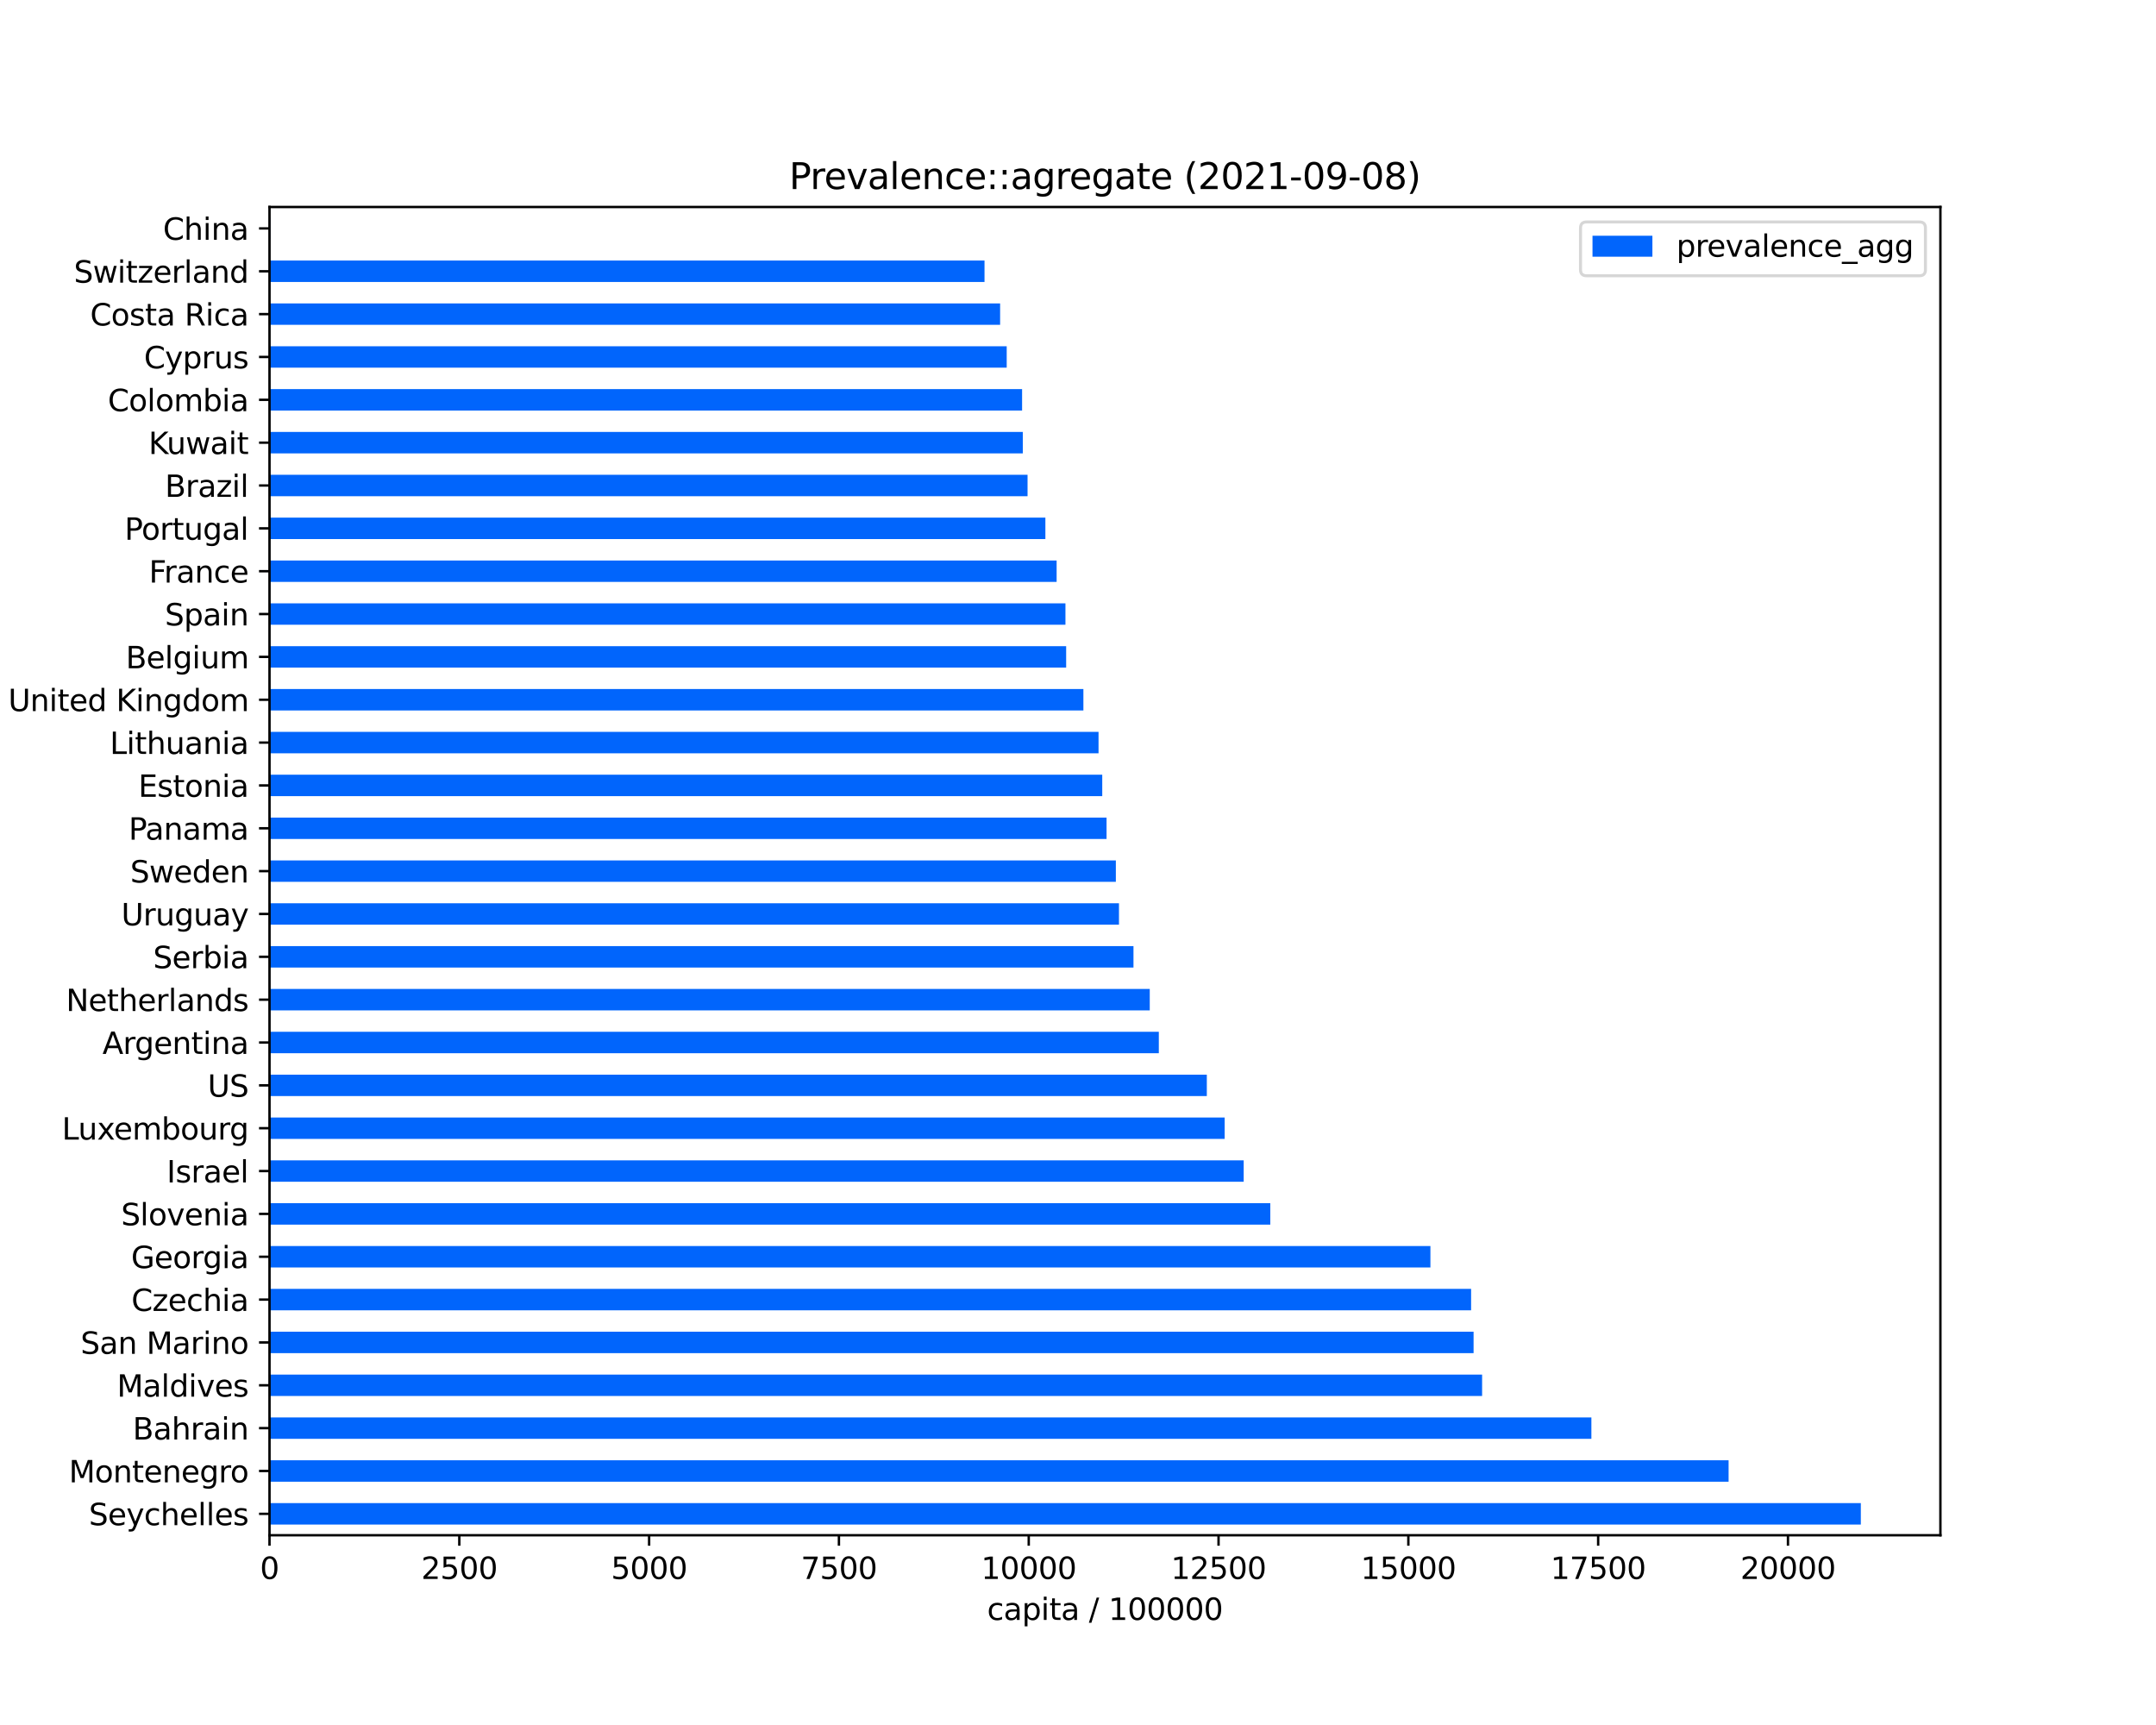 <?xml version="1.0" encoding="utf-8" standalone="no"?>
<!DOCTYPE svg PUBLIC "-//W3C//DTD SVG 1.1//EN"
  "http://www.w3.org/Graphics/SVG/1.1/DTD/svg11.dtd">
<svg height="576pt" version="1.1" viewBox="0 0 720 576" width="720pt" xmlns="http://www.w3.org/2000/svg" xmlns:xlink="http://www.w3.org/1999/xlink">
 <defs>
  <style type="text/css">*{stroke-linecap:butt;stroke-linejoin:round;}</style>
 </defs>
 <g id="figure_1">
  <g id="patch_1">
   <path d="M 0 576 
L 720 576 
L 720 0 
L 0 0 
z
" style="fill:#ffffff;"/>
  </g>
  <g id="axes_1">
   <g id="patch_2">
    <path d="M 90 512.64 
L 648 512.64 
L 648 69.12 
L 90 69.12 
z
" style="fill:#ffffff;"/>
   </g>
   <g id="patch_3">
    <path clip-path="url(#pe9ca4b3cd8)" d="M 90 509.063 
L 621.429 509.063 
L 621.429 501.91 
L 90 501.91 
z
" style="fill:#0165fc;"/>
   </g>
   <g id="patch_4">
    <path clip-path="url(#pe9ca4b3cd8)" d="M 90 494.756 
L 577.268 494.756 
L 577.268 487.603 
L 90 487.603 
z
" style="fill:#0165fc;"/>
   </g>
   <g id="patch_5">
    <path clip-path="url(#pe9ca4b3cd8)" d="M 90 480.449 
L 531.448 480.449 
L 531.448 473.295 
L 90 473.295 
z
" style="fill:#0165fc;"/>
   </g>
   <g id="patch_6">
    <path clip-path="url(#pe9ca4b3cd8)" d="M 90 466.142 
L 494.952 466.142 
L 494.952 458.988 
L 90 458.988 
z
" style="fill:#0165fc;"/>
   </g>
   <g id="patch_7">
    <path clip-path="url(#pe9ca4b3cd8)" d="M 90 451.835 
L 492.105 451.835 
L 492.105 444.681 
L 90 444.681 
z
" style="fill:#0165fc;"/>
   </g>
   <g id="patch_8">
    <path clip-path="url(#pe9ca4b3cd8)" d="M 90 437.528 
L 491.279 437.528 
L 491.279 430.374 
L 90 430.374 
z
" style="fill:#0165fc;"/>
   </g>
   <g id="patch_9">
    <path clip-path="url(#pe9ca4b3cd8)" d="M 90 423.221 
L 477.691 423.221 
L 477.691 416.067 
L 90 416.067 
z
" style="fill:#0165fc;"/>
   </g>
   <g id="patch_10">
    <path clip-path="url(#pe9ca4b3cd8)" d="M 90 408.914 
L 424.216 408.914 
L 424.216 401.76 
L 90 401.76 
z
" style="fill:#0165fc;"/>
   </g>
   <g id="patch_11">
    <path clip-path="url(#pe9ca4b3cd8)" d="M 90 394.606 
L 415.329 394.606 
L 415.329 387.453 
L 90 387.453 
z
" style="fill:#0165fc;"/>
   </g>
   <g id="patch_12">
    <path clip-path="url(#pe9ca4b3cd8)" d="M 90 380.299 
L 408.975 380.299 
L 408.975 373.146 
L 90 373.146 
z
" style="fill:#0165fc;"/>
   </g>
   <g id="patch_13">
    <path clip-path="url(#pe9ca4b3cd8)" d="M 90 365.992 
L 403.019 365.992 
L 403.019 358.839 
L 90 358.839 
z
" style="fill:#0165fc;"/>
   </g>
   <g id="patch_14">
    <path clip-path="url(#pe9ca4b3cd8)" d="M 90 351.685 
L 386.99 351.685 
L 386.99 344.532 
L 90 344.532 
z
" style="fill:#0165fc;"/>
   </g>
   <g id="patch_15">
    <path clip-path="url(#pe9ca4b3cd8)" d="M 90 337.378 
L 383.962 337.378 
L 383.962 330.225 
L 90 330.225 
z
" style="fill:#0165fc;"/>
   </g>
   <g id="patch_16">
    <path clip-path="url(#pe9ca4b3cd8)" d="M 90 323.071 
L 378.526 323.071 
L 378.526 315.917 
L 90 315.917 
z
" style="fill:#0165fc;"/>
   </g>
   <g id="patch_17">
    <path clip-path="url(#pe9ca4b3cd8)" d="M 90 308.764 
L 373.683 308.764 
L 373.683 301.61 
L 90 301.61 
z
" style="fill:#0165fc;"/>
   </g>
   <g id="patch_18">
    <path clip-path="url(#pe9ca4b3cd8)" d="M 90 294.457 
L 372.64 294.457 
L 372.64 287.303 
L 90 287.303 
z
" style="fill:#0165fc;"/>
   </g>
   <g id="patch_19">
    <path clip-path="url(#pe9ca4b3cd8)" d="M 90 280.15 
L 369.536 280.15 
L 369.536 272.996 
L 90 272.996 
z
" style="fill:#0165fc;"/>
   </g>
   <g id="patch_20">
    <path clip-path="url(#pe9ca4b3cd8)" d="M 90 265.843 
L 368.098 265.843 
L 368.098 258.689 
L 90 258.689 
z
" style="fill:#0165fc;"/>
   </g>
   <g id="patch_21">
    <path clip-path="url(#pe9ca4b3cd8)" d="M 90 251.535 
L 366.859 251.535 
L 366.859 244.382 
L 90 244.382 
z
" style="fill:#0165fc;"/>
   </g>
   <g id="patch_22">
    <path clip-path="url(#pe9ca4b3cd8)" d="M 90 237.228 
L 361.801 237.228 
L 361.801 230.075 
L 90 230.075 
z
" style="fill:#0165fc;"/>
   </g>
   <g id="patch_23">
    <path clip-path="url(#pe9ca4b3cd8)" d="M 90 222.921 
L 356.045 222.921 
L 356.045 215.768 
L 90 215.768 
z
" style="fill:#0165fc;"/>
   </g>
   <g id="patch_24">
    <path clip-path="url(#pe9ca4b3cd8)" d="M 90 208.614 
L 355.806 208.614 
L 355.806 201.461 
L 90 201.461 
z
" style="fill:#0165fc;"/>
   </g>
   <g id="patch_25">
    <path clip-path="url(#pe9ca4b3cd8)" d="M 90 194.307 
L 352.862 194.307 
L 352.862 187.154 
L 90 187.154 
z
" style="fill:#0165fc;"/>
   </g>
   <g id="patch_26">
    <path clip-path="url(#pe9ca4b3cd8)" d="M 90 180 
L 349.107 180 
L 349.107 172.846 
L 90 172.846 
z
" style="fill:#0165fc;"/>
   </g>
   <g id="patch_27">
    <path clip-path="url(#pe9ca4b3cd8)" d="M 90 165.693 
L 343.152 165.693 
L 343.152 158.539 
L 90 158.539 
z
" style="fill:#0165fc;"/>
   </g>
   <g id="patch_28">
    <path clip-path="url(#pe9ca4b3cd8)" d="M 90 151.386 
L 341.566 151.386 
L 341.566 144.232 
L 90 144.232 
z
" style="fill:#0165fc;"/>
   </g>
   <g id="patch_29">
    <path clip-path="url(#pe9ca4b3cd8)" d="M 90 137.079 
L 341.329 137.079 
L 341.329 129.925 
L 90 129.925 
z
" style="fill:#0165fc;"/>
   </g>
   <g id="patch_30">
    <path clip-path="url(#pe9ca4b3cd8)" d="M 90 122.772 
L 336.19 122.772 
L 336.19 115.618 
L 90 115.618 
z
" style="fill:#0165fc;"/>
   </g>
   <g id="patch_31">
    <path clip-path="url(#pe9ca4b3cd8)" d="M 90 108.465 
L 333.991 108.465 
L 333.991 101.311 
L 90 101.311 
z
" style="fill:#0165fc;"/>
   </g>
   <g id="patch_32">
    <path clip-path="url(#pe9ca4b3cd8)" d="M 90 94.157 
L 328.78 94.157 
L 328.78 87.004 
L 90 87.004 
z
" style="fill:#0165fc;"/>
   </g>
   <g id="patch_33">
    <path clip-path="url(#pe9ca4b3cd8)" d="M 90 79.85 
L 90.195 79.85 
L 90.195 72.697 
L 90 72.697 
z
" style="fill:#0165fc;"/>
   </g>
   <g id="matplotlib.axis_1">
    <g id="xtick_1">
     <g id="line2d_1">
      <defs>
       <path d="M 0 0 
L 0 3.5 
" id="m0685ab310f" style="stroke:#000000;stroke-width:0.8;"/>
      </defs>
      <g>
       <use style="stroke:#000000;stroke-width:0.8;" x="90" xlink:href="#m0685ab310f" y="512.64"/>
      </g>
     </g>
     <g id="text_1">
      <!-- 0 -->
      <g transform="translate(86.819 527.238)scale(0.1 -0.1)">
       <defs>
        <path d="M 2034 4250 
Q 1547 4250 1301 3770 
Q 1056 3291 1056 2328 
Q 1056 1369 1301 889 
Q 1547 409 2034 409 
Q 2525 409 2770 889 
Q 3016 1369 3016 2328 
Q 3016 3291 2770 3770 
Q 2525 4250 2034 4250 
z
M 2034 4750 
Q 2819 4750 3233 4129 
Q 3647 3509 3647 2328 
Q 3647 1150 3233 529 
Q 2819 -91 2034 -91 
Q 1250 -91 836 529 
Q 422 1150 422 2328 
Q 422 3509 836 4129 
Q 1250 4750 2034 4750 
z
" id="DejaVuSans-30" transform="scale(0.016)"/>
       </defs>
       <use xlink:href="#DejaVuSans-30"/>
      </g>
     </g>
    </g>
    <g id="xtick_2">
     <g id="line2d_2">
      <g>
       <use style="stroke:#000000;stroke-width:0.8;" x="153.387" xlink:href="#m0685ab310f" y="512.64"/>
      </g>
     </g>
     <g id="text_2">
      <!-- 2500 -->
      <g transform="translate(140.662 527.238)scale(0.1 -0.1)">
       <defs>
        <path d="M 1228 531 
L 3431 531 
L 3431 0 
L 469 0 
L 469 531 
Q 828 903 1448 1529 
Q 2069 2156 2228 2338 
Q 2531 2678 2651 2914 
Q 2772 3150 2772 3378 
Q 2772 3750 2511 3984 
Q 2250 4219 1831 4219 
Q 1534 4219 1204 4116 
Q 875 4013 500 3803 
L 500 4441 
Q 881 4594 1212 4672 
Q 1544 4750 1819 4750 
Q 2544 4750 2975 4387 
Q 3406 4025 3406 3419 
Q 3406 3131 3298 2873 
Q 3191 2616 2906 2266 
Q 2828 2175 2409 1742 
Q 1991 1309 1228 531 
z
" id="DejaVuSans-32" transform="scale(0.016)"/>
        <path d="M 691 4666 
L 3169 4666 
L 3169 4134 
L 1269 4134 
L 1269 2991 
Q 1406 3038 1543 3061 
Q 1681 3084 1819 3084 
Q 2600 3084 3056 2656 
Q 3513 2228 3513 1497 
Q 3513 744 3044 326 
Q 2575 -91 1722 -91 
Q 1428 -91 1123 -41 
Q 819 9 494 109 
L 494 744 
Q 775 591 1075 516 
Q 1375 441 1709 441 
Q 2250 441 2565 725 
Q 2881 1009 2881 1497 
Q 2881 1984 2565 2268 
Q 2250 2553 1709 2553 
Q 1456 2553 1204 2497 
Q 953 2441 691 2322 
L 691 4666 
z
" id="DejaVuSans-35" transform="scale(0.016)"/>
       </defs>
       <use xlink:href="#DejaVuSans-32"/>
       <use x="63.623" xlink:href="#DejaVuSans-35"/>
       <use x="127.246" xlink:href="#DejaVuSans-30"/>
       <use x="190.869" xlink:href="#DejaVuSans-30"/>
      </g>
     </g>
    </g>
    <g id="xtick_3">
     <g id="line2d_3">
      <g>
       <use style="stroke:#000000;stroke-width:0.8;" x="216.774" xlink:href="#m0685ab310f" y="512.64"/>
      </g>
     </g>
     <g id="text_3">
      <!-- 5000 -->
      <g transform="translate(204.049 527.238)scale(0.1 -0.1)">
       <use xlink:href="#DejaVuSans-35"/>
       <use x="63.623" xlink:href="#DejaVuSans-30"/>
       <use x="127.246" xlink:href="#DejaVuSans-30"/>
       <use x="190.869" xlink:href="#DejaVuSans-30"/>
      </g>
     </g>
    </g>
    <g id="xtick_4">
     <g id="line2d_4">
      <g>
       <use style="stroke:#000000;stroke-width:0.8;" x="280.161" xlink:href="#m0685ab310f" y="512.64"/>
      </g>
     </g>
     <g id="text_4">
      <!-- 7500 -->
      <g transform="translate(267.436 527.238)scale(0.1 -0.1)">
       <defs>
        <path d="M 525 4666 
L 3525 4666 
L 3525 4397 
L 1831 0 
L 1172 0 
L 2766 4134 
L 525 4134 
L 525 4666 
z
" id="DejaVuSans-37" transform="scale(0.016)"/>
       </defs>
       <use xlink:href="#DejaVuSans-37"/>
       <use x="63.623" xlink:href="#DejaVuSans-35"/>
       <use x="127.246" xlink:href="#DejaVuSans-30"/>
       <use x="190.869" xlink:href="#DejaVuSans-30"/>
      </g>
     </g>
    </g>
    <g id="xtick_5">
     <g id="line2d_5">
      <g>
       <use style="stroke:#000000;stroke-width:0.8;" x="343.548" xlink:href="#m0685ab310f" y="512.64"/>
      </g>
     </g>
     <g id="text_5">
      <!-- 10000 -->
      <g transform="translate(327.642 527.238)scale(0.1 -0.1)">
       <defs>
        <path d="M 794 531 
L 1825 531 
L 1825 4091 
L 703 3866 
L 703 4441 
L 1819 4666 
L 2450 4666 
L 2450 531 
L 3481 531 
L 3481 0 
L 794 0 
L 794 531 
z
" id="DejaVuSans-31" transform="scale(0.016)"/>
       </defs>
       <use xlink:href="#DejaVuSans-31"/>
       <use x="63.623" xlink:href="#DejaVuSans-30"/>
       <use x="127.246" xlink:href="#DejaVuSans-30"/>
       <use x="190.869" xlink:href="#DejaVuSans-30"/>
       <use x="254.492" xlink:href="#DejaVuSans-30"/>
      </g>
     </g>
    </g>
    <g id="xtick_6">
     <g id="line2d_6">
      <g>
       <use style="stroke:#000000;stroke-width:0.8;" x="406.935" xlink:href="#m0685ab310f" y="512.64"/>
      </g>
     </g>
     <g id="text_6">
      <!-- 12500 -->
      <g transform="translate(391.029 527.238)scale(0.1 -0.1)">
       <use xlink:href="#DejaVuSans-31"/>
       <use x="63.623" xlink:href="#DejaVuSans-32"/>
       <use x="127.246" xlink:href="#DejaVuSans-35"/>
       <use x="190.869" xlink:href="#DejaVuSans-30"/>
       <use x="254.492" xlink:href="#DejaVuSans-30"/>
      </g>
     </g>
    </g>
    <g id="xtick_7">
     <g id="line2d_7">
      <g>
       <use style="stroke:#000000;stroke-width:0.8;" x="470.322" xlink:href="#m0685ab310f" y="512.64"/>
      </g>
     </g>
     <g id="text_7">
      <!-- 15000 -->
      <g transform="translate(454.416 527.238)scale(0.1 -0.1)">
       <use xlink:href="#DejaVuSans-31"/>
       <use x="63.623" xlink:href="#DejaVuSans-35"/>
       <use x="127.246" xlink:href="#DejaVuSans-30"/>
       <use x="190.869" xlink:href="#DejaVuSans-30"/>
       <use x="254.492" xlink:href="#DejaVuSans-30"/>
      </g>
     </g>
    </g>
    <g id="xtick_8">
     <g id="line2d_8">
      <g>
       <use style="stroke:#000000;stroke-width:0.8;" x="533.709" xlink:href="#m0685ab310f" y="512.64"/>
      </g>
     </g>
     <g id="text_8">
      <!-- 17500 -->
      <g transform="translate(517.803 527.238)scale(0.1 -0.1)">
       <use xlink:href="#DejaVuSans-31"/>
       <use x="63.623" xlink:href="#DejaVuSans-37"/>
       <use x="127.246" xlink:href="#DejaVuSans-35"/>
       <use x="190.869" xlink:href="#DejaVuSans-30"/>
       <use x="254.492" xlink:href="#DejaVuSans-30"/>
      </g>
     </g>
    </g>
    <g id="xtick_9">
     <g id="line2d_9">
      <g>
       <use style="stroke:#000000;stroke-width:0.8;" x="597.096" xlink:href="#m0685ab310f" y="512.64"/>
      </g>
     </g>
     <g id="text_9">
      <!-- 20000 -->
      <g transform="translate(581.19 527.238)scale(0.1 -0.1)">
       <use xlink:href="#DejaVuSans-32"/>
       <use x="63.623" xlink:href="#DejaVuSans-30"/>
       <use x="127.246" xlink:href="#DejaVuSans-30"/>
       <use x="190.869" xlink:href="#DejaVuSans-30"/>
       <use x="254.492" xlink:href="#DejaVuSans-30"/>
      </g>
     </g>
    </g>
    <g id="text_10">
     <!-- capita / 100000 -->
     <g transform="translate(329.649 540.917)scale(0.1 -0.1)">
      <defs>
       <path d="M 3122 3366 
L 3122 2828 
Q 2878 2963 2633 3030 
Q 2388 3097 2138 3097 
Q 1578 3097 1268 2742 
Q 959 2388 959 1747 
Q 959 1106 1268 751 
Q 1578 397 2138 397 
Q 2388 397 2633 464 
Q 2878 531 3122 666 
L 3122 134 
Q 2881 22 2623 -34 
Q 2366 -91 2075 -91 
Q 1284 -91 818 406 
Q 353 903 353 1747 
Q 353 2603 823 3093 
Q 1294 3584 2113 3584 
Q 2378 3584 2631 3529 
Q 2884 3475 3122 3366 
z
" id="DejaVuSans-63" transform="scale(0.016)"/>
       <path d="M 2194 1759 
Q 1497 1759 1228 1600 
Q 959 1441 959 1056 
Q 959 750 1161 570 
Q 1363 391 1709 391 
Q 2188 391 2477 730 
Q 2766 1069 2766 1631 
L 2766 1759 
L 2194 1759 
z
M 3341 1997 
L 3341 0 
L 2766 0 
L 2766 531 
Q 2569 213 2275 61 
Q 1981 -91 1556 -91 
Q 1019 -91 701 211 
Q 384 513 384 1019 
Q 384 1609 779 1909 
Q 1175 2209 1959 2209 
L 2766 2209 
L 2766 2266 
Q 2766 2663 2505 2880 
Q 2244 3097 1772 3097 
Q 1472 3097 1187 3025 
Q 903 2953 641 2809 
L 641 3341 
Q 956 3463 1253 3523 
Q 1550 3584 1831 3584 
Q 2591 3584 2966 3190 
Q 3341 2797 3341 1997 
z
" id="DejaVuSans-61" transform="scale(0.016)"/>
       <path d="M 1159 525 
L 1159 -1331 
L 581 -1331 
L 581 3500 
L 1159 3500 
L 1159 2969 
Q 1341 3281 1617 3432 
Q 1894 3584 2278 3584 
Q 2916 3584 3314 3078 
Q 3713 2572 3713 1747 
Q 3713 922 3314 415 
Q 2916 -91 2278 -91 
Q 1894 -91 1617 61 
Q 1341 213 1159 525 
z
M 3116 1747 
Q 3116 2381 2855 2742 
Q 2594 3103 2138 3103 
Q 1681 3103 1420 2742 
Q 1159 2381 1159 1747 
Q 1159 1113 1420 752 
Q 1681 391 2138 391 
Q 2594 391 2855 752 
Q 3116 1113 3116 1747 
z
" id="DejaVuSans-70" transform="scale(0.016)"/>
       <path d="M 603 3500 
L 1178 3500 
L 1178 0 
L 603 0 
L 603 3500 
z
M 603 4863 
L 1178 4863 
L 1178 4134 
L 603 4134 
L 603 4863 
z
" id="DejaVuSans-69" transform="scale(0.016)"/>
       <path d="M 1172 4494 
L 1172 3500 
L 2356 3500 
L 2356 3053 
L 1172 3053 
L 1172 1153 
Q 1172 725 1289 603 
Q 1406 481 1766 481 
L 2356 481 
L 2356 0 
L 1766 0 
Q 1100 0 847 248 
Q 594 497 594 1153 
L 594 3053 
L 172 3053 
L 172 3500 
L 594 3500 
L 594 4494 
L 1172 4494 
z
" id="DejaVuSans-74" transform="scale(0.016)"/>
       <path id="DejaVuSans-20" transform="scale(0.016)"/>
       <path d="M 1625 4666 
L 2156 4666 
L 531 -594 
L 0 -594 
L 1625 4666 
z
" id="DejaVuSans-2f" transform="scale(0.016)"/>
      </defs>
      <use xlink:href="#DejaVuSans-63"/>
      <use x="54.98" xlink:href="#DejaVuSans-61"/>
      <use x="116.26" xlink:href="#DejaVuSans-70"/>
      <use x="179.736" xlink:href="#DejaVuSans-69"/>
      <use x="207.52" xlink:href="#DejaVuSans-74"/>
      <use x="246.729" xlink:href="#DejaVuSans-61"/>
      <use x="308.008" xlink:href="#DejaVuSans-20"/>
      <use x="339.795" xlink:href="#DejaVuSans-2f"/>
      <use x="373.486" xlink:href="#DejaVuSans-20"/>
      <use x="405.273" xlink:href="#DejaVuSans-31"/>
      <use x="468.896" xlink:href="#DejaVuSans-30"/>
      <use x="532.52" xlink:href="#DejaVuSans-30"/>
      <use x="596.143" xlink:href="#DejaVuSans-30"/>
      <use x="659.766" xlink:href="#DejaVuSans-30"/>
      <use x="723.389" xlink:href="#DejaVuSans-30"/>
     </g>
    </g>
   </g>
   <g id="matplotlib.axis_2">
    <g id="ytick_1">
     <g id="line2d_10">
      <defs>
       <path d="M 0 0 
L -3.5 0 
" id="m5ca54f2cc6" style="stroke:#000000;stroke-width:0.8;"/>
      </defs>
      <g>
       <use style="stroke:#000000;stroke-width:0.8;" x="90" xlink:href="#m5ca54f2cc6" y="505.486"/>
      </g>
     </g>
     <g id="text_11">
      <!-- Seychelles -->
      <g transform="translate(29.672 509.286)scale(0.1 -0.1)">
       <defs>
        <path d="M 3425 4513 
L 3425 3897 
Q 3066 4069 2747 4153 
Q 2428 4238 2131 4238 
Q 1616 4238 1336 4038 
Q 1056 3838 1056 3469 
Q 1056 3159 1242 3001 
Q 1428 2844 1947 2747 
L 2328 2669 
Q 3034 2534 3370 2195 
Q 3706 1856 3706 1288 
Q 3706 609 3251 259 
Q 2797 -91 1919 -91 
Q 1588 -91 1214 -16 
Q 841 59 441 206 
L 441 856 
Q 825 641 1194 531 
Q 1563 422 1919 422 
Q 2459 422 2753 634 
Q 3047 847 3047 1241 
Q 3047 1584 2836 1778 
Q 2625 1972 2144 2069 
L 1759 2144 
Q 1053 2284 737 2584 
Q 422 2884 422 3419 
Q 422 4038 858 4394 
Q 1294 4750 2059 4750 
Q 2388 4750 2728 4690 
Q 3069 4631 3425 4513 
z
" id="DejaVuSans-53" transform="scale(0.016)"/>
        <path d="M 3597 1894 
L 3597 1613 
L 953 1613 
Q 991 1019 1311 708 
Q 1631 397 2203 397 
Q 2534 397 2845 478 
Q 3156 559 3463 722 
L 3463 178 
Q 3153 47 2828 -22 
Q 2503 -91 2169 -91 
Q 1331 -91 842 396 
Q 353 884 353 1716 
Q 353 2575 817 3079 
Q 1281 3584 2069 3584 
Q 2775 3584 3186 3129 
Q 3597 2675 3597 1894 
z
M 3022 2063 
Q 3016 2534 2758 2815 
Q 2500 3097 2075 3097 
Q 1594 3097 1305 2825 
Q 1016 2553 972 2059 
L 3022 2063 
z
" id="DejaVuSans-65" transform="scale(0.016)"/>
        <path d="M 2059 -325 
Q 1816 -950 1584 -1140 
Q 1353 -1331 966 -1331 
L 506 -1331 
L 506 -850 
L 844 -850 
Q 1081 -850 1212 -737 
Q 1344 -625 1503 -206 
L 1606 56 
L 191 3500 
L 800 3500 
L 1894 763 
L 2988 3500 
L 3597 3500 
L 2059 -325 
z
" id="DejaVuSans-79" transform="scale(0.016)"/>
        <path d="M 3513 2113 
L 3513 0 
L 2938 0 
L 2938 2094 
Q 2938 2591 2744 2837 
Q 2550 3084 2163 3084 
Q 1697 3084 1428 2787 
Q 1159 2491 1159 1978 
L 1159 0 
L 581 0 
L 581 4863 
L 1159 4863 
L 1159 2956 
Q 1366 3272 1645 3428 
Q 1925 3584 2291 3584 
Q 2894 3584 3203 3211 
Q 3513 2838 3513 2113 
z
" id="DejaVuSans-68" transform="scale(0.016)"/>
        <path d="M 603 4863 
L 1178 4863 
L 1178 0 
L 603 0 
L 603 4863 
z
" id="DejaVuSans-6c" transform="scale(0.016)"/>
        <path d="M 2834 3397 
L 2834 2853 
Q 2591 2978 2328 3040 
Q 2066 3103 1784 3103 
Q 1356 3103 1142 2972 
Q 928 2841 928 2578 
Q 928 2378 1081 2264 
Q 1234 2150 1697 2047 
L 1894 2003 
Q 2506 1872 2764 1633 
Q 3022 1394 3022 966 
Q 3022 478 2636 193 
Q 2250 -91 1575 -91 
Q 1294 -91 989 -36 
Q 684 19 347 128 
L 347 722 
Q 666 556 975 473 
Q 1284 391 1588 391 
Q 1994 391 2212 530 
Q 2431 669 2431 922 
Q 2431 1156 2273 1281 
Q 2116 1406 1581 1522 
L 1381 1569 
Q 847 1681 609 1914 
Q 372 2147 372 2553 
Q 372 3047 722 3315 
Q 1072 3584 1716 3584 
Q 2034 3584 2315 3537 
Q 2597 3491 2834 3397 
z
" id="DejaVuSans-73" transform="scale(0.016)"/>
       </defs>
       <use xlink:href="#DejaVuSans-53"/>
       <use x="63.477" xlink:href="#DejaVuSans-65"/>
       <use x="125" xlink:href="#DejaVuSans-79"/>
       <use x="184.18" xlink:href="#DejaVuSans-63"/>
       <use x="239.16" xlink:href="#DejaVuSans-68"/>
       <use x="302.539" xlink:href="#DejaVuSans-65"/>
       <use x="364.062" xlink:href="#DejaVuSans-6c"/>
       <use x="391.846" xlink:href="#DejaVuSans-6c"/>
       <use x="419.629" xlink:href="#DejaVuSans-65"/>
       <use x="481.152" xlink:href="#DejaVuSans-73"/>
      </g>
     </g>
    </g>
    <g id="ytick_2">
     <g id="line2d_11">
      <g>
       <use style="stroke:#000000;stroke-width:0.8;" x="90" xlink:href="#m5ca54f2cc6" y="491.179"/>
      </g>
     </g>
     <g id="text_12">
      <!-- Montenegro -->
      <g transform="translate(22.998 494.979)scale(0.1 -0.1)">
       <defs>
        <path d="M 628 4666 
L 1569 4666 
L 2759 1491 
L 3956 4666 
L 4897 4666 
L 4897 0 
L 4281 0 
L 4281 4097 
L 3078 897 
L 2444 897 
L 1241 4097 
L 1241 0 
L 628 0 
L 628 4666 
z
" id="DejaVuSans-4d" transform="scale(0.016)"/>
        <path d="M 1959 3097 
Q 1497 3097 1228 2736 
Q 959 2375 959 1747 
Q 959 1119 1226 758 
Q 1494 397 1959 397 
Q 2419 397 2687 759 
Q 2956 1122 2956 1747 
Q 2956 2369 2687 2733 
Q 2419 3097 1959 3097 
z
M 1959 3584 
Q 2709 3584 3137 3096 
Q 3566 2609 3566 1747 
Q 3566 888 3137 398 
Q 2709 -91 1959 -91 
Q 1206 -91 779 398 
Q 353 888 353 1747 
Q 353 2609 779 3096 
Q 1206 3584 1959 3584 
z
" id="DejaVuSans-6f" transform="scale(0.016)"/>
        <path d="M 3513 2113 
L 3513 0 
L 2938 0 
L 2938 2094 
Q 2938 2591 2744 2837 
Q 2550 3084 2163 3084 
Q 1697 3084 1428 2787 
Q 1159 2491 1159 1978 
L 1159 0 
L 581 0 
L 581 3500 
L 1159 3500 
L 1159 2956 
Q 1366 3272 1645 3428 
Q 1925 3584 2291 3584 
Q 2894 3584 3203 3211 
Q 3513 2838 3513 2113 
z
" id="DejaVuSans-6e" transform="scale(0.016)"/>
        <path d="M 2906 1791 
Q 2906 2416 2648 2759 
Q 2391 3103 1925 3103 
Q 1463 3103 1205 2759 
Q 947 2416 947 1791 
Q 947 1169 1205 825 
Q 1463 481 1925 481 
Q 2391 481 2648 825 
Q 2906 1169 2906 1791 
z
M 3481 434 
Q 3481 -459 3084 -895 
Q 2688 -1331 1869 -1331 
Q 1566 -1331 1297 -1286 
Q 1028 -1241 775 -1147 
L 775 -588 
Q 1028 -725 1275 -790 
Q 1522 -856 1778 -856 
Q 2344 -856 2625 -561 
Q 2906 -266 2906 331 
L 2906 616 
Q 2728 306 2450 153 
Q 2172 0 1784 0 
Q 1141 0 747 490 
Q 353 981 353 1791 
Q 353 2603 747 3093 
Q 1141 3584 1784 3584 
Q 2172 3584 2450 3431 
Q 2728 3278 2906 2969 
L 2906 3500 
L 3481 3500 
L 3481 434 
z
" id="DejaVuSans-67" transform="scale(0.016)"/>
        <path d="M 2631 2963 
Q 2534 3019 2420 3045 
Q 2306 3072 2169 3072 
Q 1681 3072 1420 2755 
Q 1159 2438 1159 1844 
L 1159 0 
L 581 0 
L 581 3500 
L 1159 3500 
L 1159 2956 
Q 1341 3275 1631 3429 
Q 1922 3584 2338 3584 
Q 2397 3584 2469 3576 
Q 2541 3569 2628 3553 
L 2631 2963 
z
" id="DejaVuSans-72" transform="scale(0.016)"/>
       </defs>
       <use xlink:href="#DejaVuSans-4d"/>
       <use x="86.279" xlink:href="#DejaVuSans-6f"/>
       <use x="147.461" xlink:href="#DejaVuSans-6e"/>
       <use x="210.84" xlink:href="#DejaVuSans-74"/>
       <use x="250.049" xlink:href="#DejaVuSans-65"/>
       <use x="311.572" xlink:href="#DejaVuSans-6e"/>
       <use x="374.951" xlink:href="#DejaVuSans-65"/>
       <use x="436.475" xlink:href="#DejaVuSans-67"/>
       <use x="499.951" xlink:href="#DejaVuSans-72"/>
       <use x="538.814" xlink:href="#DejaVuSans-6f"/>
      </g>
     </g>
    </g>
    <g id="ytick_3">
     <g id="line2d_12">
      <g>
       <use style="stroke:#000000;stroke-width:0.8;" x="90" xlink:href="#m5ca54f2cc6" y="476.872"/>
      </g>
     </g>
     <g id="text_13">
      <!-- Bahrain -->
      <g transform="translate(44.319 480.671)scale(0.1 -0.1)">
       <defs>
        <path d="M 1259 2228 
L 1259 519 
L 2272 519 
Q 2781 519 3026 730 
Q 3272 941 3272 1375 
Q 3272 1813 3026 2020 
Q 2781 2228 2272 2228 
L 1259 2228 
z
M 1259 4147 
L 1259 2741 
L 2194 2741 
Q 2656 2741 2882 2914 
Q 3109 3088 3109 3444 
Q 3109 3797 2882 3972 
Q 2656 4147 2194 4147 
L 1259 4147 
z
M 628 4666 
L 2241 4666 
Q 2963 4666 3353 4366 
Q 3744 4066 3744 3513 
Q 3744 3084 3544 2831 
Q 3344 2578 2956 2516 
Q 3422 2416 3680 2098 
Q 3938 1781 3938 1306 
Q 3938 681 3513 340 
Q 3088 0 2303 0 
L 628 0 
L 628 4666 
z
" id="DejaVuSans-42" transform="scale(0.016)"/>
       </defs>
       <use xlink:href="#DejaVuSans-42"/>
       <use x="68.604" xlink:href="#DejaVuSans-61"/>
       <use x="129.883" xlink:href="#DejaVuSans-68"/>
       <use x="193.262" xlink:href="#DejaVuSans-72"/>
       <use x="234.375" xlink:href="#DejaVuSans-61"/>
       <use x="295.654" xlink:href="#DejaVuSans-69"/>
       <use x="323.438" xlink:href="#DejaVuSans-6e"/>
      </g>
     </g>
    </g>
    <g id="ytick_4">
     <g id="line2d_13">
      <g>
       <use style="stroke:#000000;stroke-width:0.8;" x="90" xlink:href="#m5ca54f2cc6" y="462.565"/>
      </g>
     </g>
     <g id="text_14">
      <!-- Maldives -->
      <g transform="translate(39.058 466.364)scale(0.1 -0.1)">
       <defs>
        <path d="M 2906 2969 
L 2906 4863 
L 3481 4863 
L 3481 0 
L 2906 0 
L 2906 525 
Q 2725 213 2448 61 
Q 2172 -91 1784 -91 
Q 1150 -91 751 415 
Q 353 922 353 1747 
Q 353 2572 751 3078 
Q 1150 3584 1784 3584 
Q 2172 3584 2448 3432 
Q 2725 3281 2906 2969 
z
M 947 1747 
Q 947 1113 1208 752 
Q 1469 391 1925 391 
Q 2381 391 2643 752 
Q 2906 1113 2906 1747 
Q 2906 2381 2643 2742 
Q 2381 3103 1925 3103 
Q 1469 3103 1208 2742 
Q 947 2381 947 1747 
z
" id="DejaVuSans-64" transform="scale(0.016)"/>
        <path d="M 191 3500 
L 800 3500 
L 1894 563 
L 2988 3500 
L 3597 3500 
L 2284 0 
L 1503 0 
L 191 3500 
z
" id="DejaVuSans-76" transform="scale(0.016)"/>
       </defs>
       <use xlink:href="#DejaVuSans-4d"/>
       <use x="86.279" xlink:href="#DejaVuSans-61"/>
       <use x="147.559" xlink:href="#DejaVuSans-6c"/>
       <use x="175.342" xlink:href="#DejaVuSans-64"/>
       <use x="238.818" xlink:href="#DejaVuSans-69"/>
       <use x="266.602" xlink:href="#DejaVuSans-76"/>
       <use x="325.781" xlink:href="#DejaVuSans-65"/>
       <use x="387.305" xlink:href="#DejaVuSans-73"/>
      </g>
     </g>
    </g>
    <g id="ytick_5">
     <g id="line2d_14">
      <g>
       <use style="stroke:#000000;stroke-width:0.8;" x="90" xlink:href="#m5ca54f2cc6" y="448.258"/>
      </g>
     </g>
     <g id="text_15">
      <!-- San Marino -->
      <g transform="translate(26.906 452.057)scale(0.1 -0.1)">
       <use xlink:href="#DejaVuSans-53"/>
       <use x="63.477" xlink:href="#DejaVuSans-61"/>
       <use x="124.756" xlink:href="#DejaVuSans-6e"/>
       <use x="188.135" xlink:href="#DejaVuSans-20"/>
       <use x="219.922" xlink:href="#DejaVuSans-4d"/>
       <use x="306.201" xlink:href="#DejaVuSans-61"/>
       <use x="367.48" xlink:href="#DejaVuSans-72"/>
       <use x="408.594" xlink:href="#DejaVuSans-69"/>
       <use x="436.377" xlink:href="#DejaVuSans-6e"/>
       <use x="499.756" xlink:href="#DejaVuSans-6f"/>
      </g>
     </g>
    </g>
    <g id="ytick_6">
     <g id="line2d_15">
      <g>
       <use style="stroke:#000000;stroke-width:0.8;" x="90" xlink:href="#m5ca54f2cc6" y="433.951"/>
      </g>
     </g>
     <g id="text_16">
      <!-- Czechia -->
      <g transform="translate(43.873 437.75)scale(0.1 -0.1)">
       <defs>
        <path d="M 4122 4306 
L 4122 3641 
Q 3803 3938 3442 4084 
Q 3081 4231 2675 4231 
Q 1875 4231 1450 3742 
Q 1025 3253 1025 2328 
Q 1025 1406 1450 917 
Q 1875 428 2675 428 
Q 3081 428 3442 575 
Q 3803 722 4122 1019 
L 4122 359 
Q 3791 134 3420 21 
Q 3050 -91 2638 -91 
Q 1578 -91 968 557 
Q 359 1206 359 2328 
Q 359 3453 968 4101 
Q 1578 4750 2638 4750 
Q 3056 4750 3426 4639 
Q 3797 4528 4122 4306 
z
" id="DejaVuSans-43" transform="scale(0.016)"/>
        <path d="M 353 3500 
L 3084 3500 
L 3084 2975 
L 922 459 
L 3084 459 
L 3084 0 
L 275 0 
L 275 525 
L 2438 3041 
L 353 3041 
L 353 3500 
z
" id="DejaVuSans-7a" transform="scale(0.016)"/>
       </defs>
       <use xlink:href="#DejaVuSans-43"/>
       <use x="69.824" xlink:href="#DejaVuSans-7a"/>
       <use x="122.314" xlink:href="#DejaVuSans-65"/>
       <use x="183.838" xlink:href="#DejaVuSans-63"/>
       <use x="238.818" xlink:href="#DejaVuSans-68"/>
       <use x="302.197" xlink:href="#DejaVuSans-69"/>
       <use x="329.98" xlink:href="#DejaVuSans-61"/>
      </g>
     </g>
    </g>
    <g id="ytick_7">
     <g id="line2d_16">
      <g>
       <use style="stroke:#000000;stroke-width:0.8;" x="90" xlink:href="#m5ca54f2cc6" y="419.644"/>
      </g>
     </g>
     <g id="text_17">
      <!-- Georgia -->
      <g transform="translate(43.789 423.443)scale(0.1 -0.1)">
       <defs>
        <path d="M 3809 666 
L 3809 1919 
L 2778 1919 
L 2778 2438 
L 4434 2438 
L 4434 434 
Q 4069 175 3628 42 
Q 3188 -91 2688 -91 
Q 1594 -91 976 548 
Q 359 1188 359 2328 
Q 359 3472 976 4111 
Q 1594 4750 2688 4750 
Q 3144 4750 3555 4637 
Q 3966 4525 4313 4306 
L 4313 3634 
Q 3963 3931 3569 4081 
Q 3175 4231 2741 4231 
Q 1884 4231 1454 3753 
Q 1025 3275 1025 2328 
Q 1025 1384 1454 906 
Q 1884 428 2741 428 
Q 3075 428 3337 486 
Q 3600 544 3809 666 
z
" id="DejaVuSans-47" transform="scale(0.016)"/>
       </defs>
       <use xlink:href="#DejaVuSans-47"/>
       <use x="77.49" xlink:href="#DejaVuSans-65"/>
       <use x="139.014" xlink:href="#DejaVuSans-6f"/>
       <use x="200.195" xlink:href="#DejaVuSans-72"/>
       <use x="239.559" xlink:href="#DejaVuSans-67"/>
       <use x="303.035" xlink:href="#DejaVuSans-69"/>
       <use x="330.818" xlink:href="#DejaVuSans-61"/>
      </g>
     </g>
    </g>
    <g id="ytick_8">
     <g id="line2d_17">
      <g>
       <use style="stroke:#000000;stroke-width:0.8;" x="90" xlink:href="#m5ca54f2cc6" y="405.337"/>
      </g>
     </g>
     <g id="text_18">
      <!-- Slovenia -->
      <g transform="translate(40.439 409.136)scale(0.1 -0.1)">
       <use xlink:href="#DejaVuSans-53"/>
       <use x="63.477" xlink:href="#DejaVuSans-6c"/>
       <use x="91.26" xlink:href="#DejaVuSans-6f"/>
       <use x="152.441" xlink:href="#DejaVuSans-76"/>
       <use x="211.621" xlink:href="#DejaVuSans-65"/>
       <use x="273.145" xlink:href="#DejaVuSans-6e"/>
       <use x="336.523" xlink:href="#DejaVuSans-69"/>
       <use x="364.307" xlink:href="#DejaVuSans-61"/>
      </g>
     </g>
    </g>
    <g id="ytick_9">
     <g id="line2d_18">
      <g>
       <use style="stroke:#000000;stroke-width:0.8;" x="90" xlink:href="#m5ca54f2cc6" y="391.03"/>
      </g>
     </g>
     <g id="text_19">
      <!-- Israel -->
      <g transform="translate(55.67 394.829)scale(0.1 -0.1)">
       <defs>
        <path d="M 628 4666 
L 1259 4666 
L 1259 0 
L 628 0 
L 628 4666 
z
" id="DejaVuSans-49" transform="scale(0.016)"/>
       </defs>
       <use xlink:href="#DejaVuSans-49"/>
       <use x="29.492" xlink:href="#DejaVuSans-73"/>
       <use x="81.592" xlink:href="#DejaVuSans-72"/>
       <use x="122.705" xlink:href="#DejaVuSans-61"/>
       <use x="183.984" xlink:href="#DejaVuSans-65"/>
       <use x="245.508" xlink:href="#DejaVuSans-6c"/>
      </g>
     </g>
    </g>
    <g id="ytick_10">
     <g id="line2d_19">
      <g>
       <use style="stroke:#000000;stroke-width:0.8;" x="90" xlink:href="#m5ca54f2cc6" y="376.723"/>
      </g>
     </g>
     <g id="text_20">
      <!-- Luxembourg -->
      <g transform="translate(20.677 380.522)scale(0.1 -0.1)">
       <defs>
        <path d="M 628 4666 
L 1259 4666 
L 1259 531 
L 3531 531 
L 3531 0 
L 628 0 
L 628 4666 
z
" id="DejaVuSans-4c" transform="scale(0.016)"/>
        <path d="M 544 1381 
L 544 3500 
L 1119 3500 
L 1119 1403 
Q 1119 906 1312 657 
Q 1506 409 1894 409 
Q 2359 409 2629 706 
Q 2900 1003 2900 1516 
L 2900 3500 
L 3475 3500 
L 3475 0 
L 2900 0 
L 2900 538 
Q 2691 219 2414 64 
Q 2138 -91 1772 -91 
Q 1169 -91 856 284 
Q 544 659 544 1381 
z
M 1991 3584 
L 1991 3584 
z
" id="DejaVuSans-75" transform="scale(0.016)"/>
        <path d="M 3513 3500 
L 2247 1797 
L 3578 0 
L 2900 0 
L 1881 1375 
L 863 0 
L 184 0 
L 1544 1831 
L 300 3500 
L 978 3500 
L 1906 2253 
L 2834 3500 
L 3513 3500 
z
" id="DejaVuSans-78" transform="scale(0.016)"/>
        <path d="M 3328 2828 
Q 3544 3216 3844 3400 
Q 4144 3584 4550 3584 
Q 5097 3584 5394 3201 
Q 5691 2819 5691 2113 
L 5691 0 
L 5113 0 
L 5113 2094 
Q 5113 2597 4934 2840 
Q 4756 3084 4391 3084 
Q 3944 3084 3684 2787 
Q 3425 2491 3425 1978 
L 3425 0 
L 2847 0 
L 2847 2094 
Q 2847 2600 2669 2842 
Q 2491 3084 2119 3084 
Q 1678 3084 1418 2786 
Q 1159 2488 1159 1978 
L 1159 0 
L 581 0 
L 581 3500 
L 1159 3500 
L 1159 2956 
Q 1356 3278 1631 3431 
Q 1906 3584 2284 3584 
Q 2666 3584 2933 3390 
Q 3200 3197 3328 2828 
z
" id="DejaVuSans-6d" transform="scale(0.016)"/>
        <path d="M 3116 1747 
Q 3116 2381 2855 2742 
Q 2594 3103 2138 3103 
Q 1681 3103 1420 2742 
Q 1159 2381 1159 1747 
Q 1159 1113 1420 752 
Q 1681 391 2138 391 
Q 2594 391 2855 752 
Q 3116 1113 3116 1747 
z
M 1159 2969 
Q 1341 3281 1617 3432 
Q 1894 3584 2278 3584 
Q 2916 3584 3314 3078 
Q 3713 2572 3713 1747 
Q 3713 922 3314 415 
Q 2916 -91 2278 -91 
Q 1894 -91 1617 61 
Q 1341 213 1159 525 
L 1159 0 
L 581 0 
L 581 4863 
L 1159 4863 
L 1159 2969 
z
" id="DejaVuSans-62" transform="scale(0.016)"/>
       </defs>
       <use xlink:href="#DejaVuSans-4c"/>
       <use x="53.963" xlink:href="#DejaVuSans-75"/>
       <use x="117.342" xlink:href="#DejaVuSans-78"/>
       <use x="173.396" xlink:href="#DejaVuSans-65"/>
       <use x="234.92" xlink:href="#DejaVuSans-6d"/>
       <use x="332.332" xlink:href="#DejaVuSans-62"/>
       <use x="395.809" xlink:href="#DejaVuSans-6f"/>
       <use x="456.99" xlink:href="#DejaVuSans-75"/>
       <use x="520.369" xlink:href="#DejaVuSans-72"/>
       <use x="559.732" xlink:href="#DejaVuSans-67"/>
      </g>
     </g>
    </g>
    <g id="ytick_11">
     <g id="line2d_20">
      <g>
       <use style="stroke:#000000;stroke-width:0.8;" x="90" xlink:href="#m5ca54f2cc6" y="362.415"/>
      </g>
     </g>
     <g id="text_21">
      <!-- US -->
      <g transform="translate(69.333 366.215)scale(0.1 -0.1)">
       <defs>
        <path d="M 556 4666 
L 1191 4666 
L 1191 1831 
Q 1191 1081 1462 751 
Q 1734 422 2344 422 
Q 2950 422 3222 751 
Q 3494 1081 3494 1831 
L 3494 4666 
L 4128 4666 
L 4128 1753 
Q 4128 841 3676 375 
Q 3225 -91 2344 -91 
Q 1459 -91 1007 375 
Q 556 841 556 1753 
L 556 4666 
z
" id="DejaVuSans-55" transform="scale(0.016)"/>
       </defs>
       <use xlink:href="#DejaVuSans-55"/>
       <use x="73.193" xlink:href="#DejaVuSans-53"/>
      </g>
     </g>
    </g>
    <g id="ytick_12">
     <g id="line2d_21">
      <g>
       <use style="stroke:#000000;stroke-width:0.8;" x="90" xlink:href="#m5ca54f2cc6" y="348.108"/>
      </g>
     </g>
     <g id="text_22">
      <!-- Argentina -->
      <g transform="translate(34.22 351.908)scale(0.1 -0.1)">
       <defs>
        <path d="M 2188 4044 
L 1331 1722 
L 3047 1722 
L 2188 4044 
z
M 1831 4666 
L 2547 4666 
L 4325 0 
L 3669 0 
L 3244 1197 
L 1141 1197 
L 716 0 
L 50 0 
L 1831 4666 
z
" id="DejaVuSans-41" transform="scale(0.016)"/>
       </defs>
       <use xlink:href="#DejaVuSans-41"/>
       <use x="68.408" xlink:href="#DejaVuSans-72"/>
       <use x="107.771" xlink:href="#DejaVuSans-67"/>
       <use x="171.248" xlink:href="#DejaVuSans-65"/>
       <use x="232.771" xlink:href="#DejaVuSans-6e"/>
       <use x="296.15" xlink:href="#DejaVuSans-74"/>
       <use x="335.359" xlink:href="#DejaVuSans-69"/>
       <use x="363.143" xlink:href="#DejaVuSans-6e"/>
       <use x="426.521" xlink:href="#DejaVuSans-61"/>
      </g>
     </g>
    </g>
    <g id="ytick_13">
     <g id="line2d_22">
      <g>
       <use style="stroke:#000000;stroke-width:0.8;" x="90" xlink:href="#m5ca54f2cc6" y="333.801"/>
      </g>
     </g>
     <g id="text_23">
      <!-- Netherlands -->
      <g transform="translate(22.042 337.601)scale(0.1 -0.1)">
       <defs>
        <path d="M 628 4666 
L 1478 4666 
L 3547 763 
L 3547 4666 
L 4159 4666 
L 4159 0 
L 3309 0 
L 1241 3903 
L 1241 0 
L 628 0 
L 628 4666 
z
" id="DejaVuSans-4e" transform="scale(0.016)"/>
       </defs>
       <use xlink:href="#DejaVuSans-4e"/>
       <use x="74.805" xlink:href="#DejaVuSans-65"/>
       <use x="136.328" xlink:href="#DejaVuSans-74"/>
       <use x="175.537" xlink:href="#DejaVuSans-68"/>
       <use x="238.916" xlink:href="#DejaVuSans-65"/>
       <use x="300.439" xlink:href="#DejaVuSans-72"/>
       <use x="341.553" xlink:href="#DejaVuSans-6c"/>
       <use x="369.336" xlink:href="#DejaVuSans-61"/>
       <use x="430.615" xlink:href="#DejaVuSans-6e"/>
       <use x="493.994" xlink:href="#DejaVuSans-64"/>
       <use x="557.471" xlink:href="#DejaVuSans-73"/>
      </g>
     </g>
    </g>
    <g id="ytick_14">
     <g id="line2d_23">
      <g>
       <use style="stroke:#000000;stroke-width:0.8;" x="90" xlink:href="#m5ca54f2cc6" y="319.494"/>
      </g>
     </g>
     <g id="text_24">
      <!-- Serbia -->
      <g transform="translate(51.133 323.293)scale(0.1 -0.1)">
       <use xlink:href="#DejaVuSans-53"/>
       <use x="63.477" xlink:href="#DejaVuSans-65"/>
       <use x="125" xlink:href="#DejaVuSans-72"/>
       <use x="166.113" xlink:href="#DejaVuSans-62"/>
       <use x="229.59" xlink:href="#DejaVuSans-69"/>
       <use x="257.373" xlink:href="#DejaVuSans-61"/>
      </g>
     </g>
    </g>
    <g id="ytick_15">
     <g id="line2d_24">
      <g>
       <use style="stroke:#000000;stroke-width:0.8;" x="90" xlink:href="#m5ca54f2cc6" y="305.187"/>
      </g>
     </g>
     <g id="text_25">
      <!-- Uruguay -->
      <g transform="translate(40.5 308.986)scale(0.1 -0.1)">
       <use xlink:href="#DejaVuSans-55"/>
       <use x="73.193" xlink:href="#DejaVuSans-72"/>
       <use x="114.307" xlink:href="#DejaVuSans-75"/>
       <use x="177.686" xlink:href="#DejaVuSans-67"/>
       <use x="241.162" xlink:href="#DejaVuSans-75"/>
       <use x="304.541" xlink:href="#DejaVuSans-61"/>
       <use x="365.82" xlink:href="#DejaVuSans-79"/>
      </g>
     </g>
    </g>
    <g id="ytick_16">
     <g id="line2d_25">
      <g>
       <use style="stroke:#000000;stroke-width:0.8;" x="90" xlink:href="#m5ca54f2cc6" y="290.88"/>
      </g>
     </g>
     <g id="text_26">
      <!-- Sweden -->
      <g transform="translate(43.481 294.679)scale(0.1 -0.1)">
       <defs>
        <path d="M 269 3500 
L 844 3500 
L 1563 769 
L 2278 3500 
L 2956 3500 
L 3675 769 
L 4391 3500 
L 4966 3500 
L 4050 0 
L 3372 0 
L 2619 2869 
L 1863 0 
L 1184 0 
L 269 3500 
z
" id="DejaVuSans-77" transform="scale(0.016)"/>
       </defs>
       <use xlink:href="#DejaVuSans-53"/>
       <use x="63.477" xlink:href="#DejaVuSans-77"/>
       <use x="145.264" xlink:href="#DejaVuSans-65"/>
       <use x="206.787" xlink:href="#DejaVuSans-64"/>
       <use x="270.264" xlink:href="#DejaVuSans-65"/>
       <use x="331.787" xlink:href="#DejaVuSans-6e"/>
      </g>
     </g>
    </g>
    <g id="ytick_17">
     <g id="line2d_26">
      <g>
       <use style="stroke:#000000;stroke-width:0.8;" x="90" xlink:href="#m5ca54f2cc6" y="276.573"/>
      </g>
     </g>
     <g id="text_27">
      <!-- Panama -->
      <g transform="translate(42.958 280.372)scale(0.1 -0.1)">
       <defs>
        <path d="M 1259 4147 
L 1259 2394 
L 2053 2394 
Q 2494 2394 2734 2622 
Q 2975 2850 2975 3272 
Q 2975 3691 2734 3919 
Q 2494 4147 2053 4147 
L 1259 4147 
z
M 628 4666 
L 2053 4666 
Q 2838 4666 3239 4311 
Q 3641 3956 3641 3272 
Q 3641 2581 3239 2228 
Q 2838 1875 2053 1875 
L 1259 1875 
L 1259 0 
L 628 0 
L 628 4666 
z
" id="DejaVuSans-50" transform="scale(0.016)"/>
       </defs>
       <use xlink:href="#DejaVuSans-50"/>
       <use x="55.803" xlink:href="#DejaVuSans-61"/>
       <use x="117.082" xlink:href="#DejaVuSans-6e"/>
       <use x="180.461" xlink:href="#DejaVuSans-61"/>
       <use x="241.74" xlink:href="#DejaVuSans-6d"/>
       <use x="339.152" xlink:href="#DejaVuSans-61"/>
      </g>
     </g>
    </g>
    <g id="ytick_18">
     <g id="line2d_27">
      <g>
       <use style="stroke:#000000;stroke-width:0.8;" x="90" xlink:href="#m5ca54f2cc6" y="262.266"/>
      </g>
     </g>
     <g id="text_28">
      <!-- Estonia -->
      <g transform="translate(46.189 266.065)scale(0.1 -0.1)">
       <defs>
        <path d="M 628 4666 
L 3578 4666 
L 3578 4134 
L 1259 4134 
L 1259 2753 
L 3481 2753 
L 3481 2222 
L 1259 2222 
L 1259 531 
L 3634 531 
L 3634 0 
L 628 0 
L 628 4666 
z
" id="DejaVuSans-45" transform="scale(0.016)"/>
       </defs>
       <use xlink:href="#DejaVuSans-45"/>
       <use x="63.184" xlink:href="#DejaVuSans-73"/>
       <use x="115.283" xlink:href="#DejaVuSans-74"/>
       <use x="154.492" xlink:href="#DejaVuSans-6f"/>
       <use x="215.674" xlink:href="#DejaVuSans-6e"/>
       <use x="279.053" xlink:href="#DejaVuSans-69"/>
       <use x="306.836" xlink:href="#DejaVuSans-61"/>
      </g>
     </g>
    </g>
    <g id="ytick_19">
     <g id="line2d_28">
      <g>
       <use style="stroke:#000000;stroke-width:0.8;" x="90" xlink:href="#m5ca54f2cc6" y="247.959"/>
      </g>
     </g>
     <g id="text_29">
      <!-- Lithuania -->
      <g transform="translate(36.683 251.758)scale(0.1 -0.1)">
       <use xlink:href="#DejaVuSans-4c"/>
       <use x="55.713" xlink:href="#DejaVuSans-69"/>
       <use x="83.496" xlink:href="#DejaVuSans-74"/>
       <use x="122.705" xlink:href="#DejaVuSans-68"/>
       <use x="186.084" xlink:href="#DejaVuSans-75"/>
       <use x="249.463" xlink:href="#DejaVuSans-61"/>
       <use x="310.742" xlink:href="#DejaVuSans-6e"/>
       <use x="374.121" xlink:href="#DejaVuSans-69"/>
       <use x="401.904" xlink:href="#DejaVuSans-61"/>
      </g>
     </g>
    </g>
    <g id="ytick_20">
     <g id="line2d_29">
      <g>
       <use style="stroke:#000000;stroke-width:0.8;" x="90" xlink:href="#m5ca54f2cc6" y="233.652"/>
      </g>
     </g>
     <g id="text_30">
      <!-- United Kingdom -->
      <g transform="translate(2.736 237.451)scale(0.1 -0.1)">
       <defs>
        <path d="M 628 4666 
L 1259 4666 
L 1259 2694 
L 3353 4666 
L 4166 4666 
L 1850 2491 
L 4331 0 
L 3500 0 
L 1259 2247 
L 1259 0 
L 628 0 
L 628 4666 
z
" id="DejaVuSans-4b" transform="scale(0.016)"/>
       </defs>
       <use xlink:href="#DejaVuSans-55"/>
       <use x="73.193" xlink:href="#DejaVuSans-6e"/>
       <use x="136.572" xlink:href="#DejaVuSans-69"/>
       <use x="164.355" xlink:href="#DejaVuSans-74"/>
       <use x="203.564" xlink:href="#DejaVuSans-65"/>
       <use x="265.088" xlink:href="#DejaVuSans-64"/>
       <use x="328.564" xlink:href="#DejaVuSans-20"/>
       <use x="360.352" xlink:href="#DejaVuSans-4b"/>
       <use x="425.928" xlink:href="#DejaVuSans-69"/>
       <use x="453.711" xlink:href="#DejaVuSans-6e"/>
       <use x="517.09" xlink:href="#DejaVuSans-67"/>
       <use x="580.566" xlink:href="#DejaVuSans-64"/>
       <use x="644.043" xlink:href="#DejaVuSans-6f"/>
       <use x="705.225" xlink:href="#DejaVuSans-6d"/>
      </g>
     </g>
    </g>
    <g id="ytick_21">
     <g id="line2d_30">
      <g>
       <use style="stroke:#000000;stroke-width:0.8;" x="90" xlink:href="#m5ca54f2cc6" y="219.345"/>
      </g>
     </g>
     <g id="text_31">
      <!-- Belgium -->
      <g transform="translate(42.003 223.144)scale(0.1 -0.1)">
       <use xlink:href="#DejaVuSans-42"/>
       <use x="68.604" xlink:href="#DejaVuSans-65"/>
       <use x="130.127" xlink:href="#DejaVuSans-6c"/>
       <use x="157.91" xlink:href="#DejaVuSans-67"/>
       <use x="221.387" xlink:href="#DejaVuSans-69"/>
       <use x="249.17" xlink:href="#DejaVuSans-75"/>
       <use x="312.549" xlink:href="#DejaVuSans-6d"/>
      </g>
     </g>
    </g>
    <g id="ytick_22">
     <g id="line2d_31">
      <g>
       <use style="stroke:#000000;stroke-width:0.8;" x="90" xlink:href="#m5ca54f2cc6" y="205.037"/>
      </g>
     </g>
     <g id="text_32">
      <!-- Spain -->
      <g transform="translate(55.059 208.837)scale(0.1 -0.1)">
       <use xlink:href="#DejaVuSans-53"/>
       <use x="63.477" xlink:href="#DejaVuSans-70"/>
       <use x="126.953" xlink:href="#DejaVuSans-61"/>
       <use x="188.232" xlink:href="#DejaVuSans-69"/>
       <use x="216.016" xlink:href="#DejaVuSans-6e"/>
      </g>
     </g>
    </g>
    <g id="ytick_23">
     <g id="line2d_32">
      <g>
       <use style="stroke:#000000;stroke-width:0.8;" x="90" xlink:href="#m5ca54f2cc6" y="190.73"/>
      </g>
     </g>
     <g id="text_33">
      <!-- France -->
      <g transform="translate(49.745 194.53)scale(0.1 -0.1)">
       <defs>
        <path d="M 628 4666 
L 3309 4666 
L 3309 4134 
L 1259 4134 
L 1259 2759 
L 3109 2759 
L 3109 2228 
L 1259 2228 
L 1259 0 
L 628 0 
L 628 4666 
z
" id="DejaVuSans-46" transform="scale(0.016)"/>
       </defs>
       <use xlink:href="#DejaVuSans-46"/>
       <use x="50.27" xlink:href="#DejaVuSans-72"/>
       <use x="91.383" xlink:href="#DejaVuSans-61"/>
       <use x="152.662" xlink:href="#DejaVuSans-6e"/>
       <use x="216.041" xlink:href="#DejaVuSans-63"/>
       <use x="271.021" xlink:href="#DejaVuSans-65"/>
      </g>
     </g>
    </g>
    <g id="ytick_24">
     <g id="line2d_33">
      <g>
       <use style="stroke:#000000;stroke-width:0.8;" x="90" xlink:href="#m5ca54f2cc6" y="176.423"/>
      </g>
     </g>
     <g id="text_34">
      <!-- Portugal -->
      <g transform="translate(41.591 180.222)scale(0.1 -0.1)">
       <use xlink:href="#DejaVuSans-50"/>
       <use x="56.678" xlink:href="#DejaVuSans-6f"/>
       <use x="117.859" xlink:href="#DejaVuSans-72"/>
       <use x="158.973" xlink:href="#DejaVuSans-74"/>
       <use x="198.182" xlink:href="#DejaVuSans-75"/>
       <use x="261.561" xlink:href="#DejaVuSans-67"/>
       <use x="325.037" xlink:href="#DejaVuSans-61"/>
       <use x="386.316" xlink:href="#DejaVuSans-6c"/>
      </g>
     </g>
    </g>
    <g id="ytick_25">
     <g id="line2d_34">
      <g>
       <use style="stroke:#000000;stroke-width:0.8;" x="90" xlink:href="#m5ca54f2cc6" y="162.116"/>
      </g>
     </g>
     <g id="text_35">
      <!-- Brazil -->
      <g transform="translate(55.095 165.915)scale(0.1 -0.1)">
       <use xlink:href="#DejaVuSans-42"/>
       <use x="68.604" xlink:href="#DejaVuSans-72"/>
       <use x="109.717" xlink:href="#DejaVuSans-61"/>
       <use x="170.996" xlink:href="#DejaVuSans-7a"/>
       <use x="223.486" xlink:href="#DejaVuSans-69"/>
       <use x="251.27" xlink:href="#DejaVuSans-6c"/>
      </g>
     </g>
    </g>
    <g id="ytick_26">
     <g id="line2d_35">
      <g>
       <use style="stroke:#000000;stroke-width:0.8;" x="90" xlink:href="#m5ca54f2cc6" y="147.809"/>
      </g>
     </g>
     <g id="text_36">
      <!-- Kuwait -->
      <g transform="translate(49.6 151.608)scale(0.1 -0.1)">
       <use xlink:href="#DejaVuSans-4b"/>
       <use x="60.576" xlink:href="#DejaVuSans-75"/>
       <use x="123.955" xlink:href="#DejaVuSans-77"/>
       <use x="205.742" xlink:href="#DejaVuSans-61"/>
       <use x="267.021" xlink:href="#DejaVuSans-69"/>
       <use x="294.805" xlink:href="#DejaVuSans-74"/>
      </g>
     </g>
    </g>
    <g id="ytick_27">
     <g id="line2d_36">
      <g>
       <use style="stroke:#000000;stroke-width:0.8;" x="90" xlink:href="#m5ca54f2cc6" y="133.502"/>
      </g>
     </g>
     <g id="text_37">
      <!-- Colombia -->
      <g transform="translate(36.006 137.301)scale(0.1 -0.1)">
       <use xlink:href="#DejaVuSans-43"/>
       <use x="69.824" xlink:href="#DejaVuSans-6f"/>
       <use x="131.006" xlink:href="#DejaVuSans-6c"/>
       <use x="158.789" xlink:href="#DejaVuSans-6f"/>
       <use x="219.971" xlink:href="#DejaVuSans-6d"/>
       <use x="317.383" xlink:href="#DejaVuSans-62"/>
       <use x="380.859" xlink:href="#DejaVuSans-69"/>
       <use x="408.643" xlink:href="#DejaVuSans-61"/>
      </g>
     </g>
    </g>
    <g id="ytick_28">
     <g id="line2d_37">
      <g>
       <use style="stroke:#000000;stroke-width:0.8;" x="90" xlink:href="#m5ca54f2cc6" y="119.195"/>
      </g>
     </g>
     <g id="text_38">
      <!-- Cyprus -->
      <g transform="translate(48.092 122.994)scale(0.1 -0.1)">
       <use xlink:href="#DejaVuSans-43"/>
       <use x="69.824" xlink:href="#DejaVuSans-79"/>
       <use x="129.004" xlink:href="#DejaVuSans-70"/>
       <use x="192.48" xlink:href="#DejaVuSans-72"/>
       <use x="233.594" xlink:href="#DejaVuSans-75"/>
       <use x="296.973" xlink:href="#DejaVuSans-73"/>
      </g>
     </g>
    </g>
    <g id="ytick_29">
     <g id="line2d_38">
      <g>
       <use style="stroke:#000000;stroke-width:0.8;" x="90" xlink:href="#m5ca54f2cc6" y="104.888"/>
      </g>
     </g>
     <g id="text_39">
      <!-- Costa Rica -->
      <g transform="translate(30.109 108.687)scale(0.1 -0.1)">
       <defs>
        <path d="M 2841 2188 
Q 3044 2119 3236 1894 
Q 3428 1669 3622 1275 
L 4263 0 
L 3584 0 
L 2988 1197 
Q 2756 1666 2539 1819 
Q 2322 1972 1947 1972 
L 1259 1972 
L 1259 0 
L 628 0 
L 628 4666 
L 2053 4666 
Q 2853 4666 3247 4331 
Q 3641 3997 3641 3322 
Q 3641 2881 3436 2590 
Q 3231 2300 2841 2188 
z
M 1259 4147 
L 1259 2491 
L 2053 2491 
Q 2509 2491 2742 2702 
Q 2975 2913 2975 3322 
Q 2975 3731 2742 3939 
Q 2509 4147 2053 4147 
L 1259 4147 
z
" id="DejaVuSans-52" transform="scale(0.016)"/>
       </defs>
       <use xlink:href="#DejaVuSans-43"/>
       <use x="69.824" xlink:href="#DejaVuSans-6f"/>
       <use x="131.006" xlink:href="#DejaVuSans-73"/>
       <use x="183.105" xlink:href="#DejaVuSans-74"/>
       <use x="222.314" xlink:href="#DejaVuSans-61"/>
       <use x="283.594" xlink:href="#DejaVuSans-20"/>
       <use x="315.381" xlink:href="#DejaVuSans-52"/>
       <use x="384.863" xlink:href="#DejaVuSans-69"/>
       <use x="412.646" xlink:href="#DejaVuSans-63"/>
       <use x="467.627" xlink:href="#DejaVuSans-61"/>
      </g>
     </g>
    </g>
    <g id="ytick_30">
     <g id="line2d_39">
      <g>
       <use style="stroke:#000000;stroke-width:0.8;" x="90" xlink:href="#m5ca54f2cc6" y="90.581"/>
      </g>
     </g>
     <g id="text_40">
      <!-- Switzerland -->
      <g transform="translate(24.67 94.38)scale(0.1 -0.1)">
       <use xlink:href="#DejaVuSans-53"/>
       <use x="63.477" xlink:href="#DejaVuSans-77"/>
       <use x="145.264" xlink:href="#DejaVuSans-69"/>
       <use x="173.047" xlink:href="#DejaVuSans-74"/>
       <use x="212.256" xlink:href="#DejaVuSans-7a"/>
       <use x="264.746" xlink:href="#DejaVuSans-65"/>
       <use x="326.27" xlink:href="#DejaVuSans-72"/>
       <use x="367.383" xlink:href="#DejaVuSans-6c"/>
       <use x="395.166" xlink:href="#DejaVuSans-61"/>
       <use x="456.445" xlink:href="#DejaVuSans-6e"/>
       <use x="519.824" xlink:href="#DejaVuSans-64"/>
      </g>
     </g>
    </g>
    <g id="ytick_31">
     <g id="line2d_40">
      <g>
       <use style="stroke:#000000;stroke-width:0.8;" x="90" xlink:href="#m5ca54f2cc6" y="76.274"/>
      </g>
     </g>
     <g id="text_41">
      <!-- China -->
      <g transform="translate(54.436 80.073)scale(0.1 -0.1)">
       <use xlink:href="#DejaVuSans-43"/>
       <use x="69.824" xlink:href="#DejaVuSans-68"/>
       <use x="133.203" xlink:href="#DejaVuSans-69"/>
       <use x="160.986" xlink:href="#DejaVuSans-6e"/>
       <use x="224.365" xlink:href="#DejaVuSans-61"/>
      </g>
     </g>
    </g>
    <g id="text_42">
     <!-- Country -->
     <g transform="translate(-3.344 310.743)rotate(-90)scale(0.1 -0.1)">
      <use xlink:href="#DejaVuSans-43"/>
      <use x="69.824" xlink:href="#DejaVuSans-6f"/>
      <use x="131.006" xlink:href="#DejaVuSans-75"/>
      <use x="194.385" xlink:href="#DejaVuSans-6e"/>
      <use x="257.764" xlink:href="#DejaVuSans-74"/>
      <use x="296.973" xlink:href="#DejaVuSans-72"/>
      <use x="338.086" xlink:href="#DejaVuSans-79"/>
     </g>
    </g>
   </g>
   <g id="patch_34">
    <path d="M 90 512.64 
L 90 69.12 
" style="fill:none;stroke:#000000;stroke-linecap:square;stroke-linejoin:miter;stroke-width:0.8;"/>
   </g>
   <g id="patch_35">
    <path d="M 648 512.64 
L 648 69.12 
" style="fill:none;stroke:#000000;stroke-linecap:square;stroke-linejoin:miter;stroke-width:0.8;"/>
   </g>
   <g id="patch_36">
    <path d="M 90 512.64 
L 648 512.64 
" style="fill:none;stroke:#000000;stroke-linecap:square;stroke-linejoin:miter;stroke-width:0.8;"/>
   </g>
   <g id="patch_37">
    <path d="M 90 69.12 
L 648 69.12 
" style="fill:none;stroke:#000000;stroke-linecap:square;stroke-linejoin:miter;stroke-width:0.8;"/>
   </g>
   <g id="text_43">
    <!-- Prevalence::agregate (2021-09-08) -->
    <g transform="translate(263.543 63.12)scale(0.12 -0.12)">
     <defs>
      <path d="M 750 794 
L 1409 794 
L 1409 0 
L 750 0 
L 750 794 
z
M 750 3309 
L 1409 3309 
L 1409 2516 
L 750 2516 
L 750 3309 
z
" id="DejaVuSans-3a" transform="scale(0.016)"/>
      <path d="M 1984 4856 
Q 1566 4138 1362 3434 
Q 1159 2731 1159 2009 
Q 1159 1288 1364 580 
Q 1569 -128 1984 -844 
L 1484 -844 
Q 1016 -109 783 600 
Q 550 1309 550 2009 
Q 550 2706 781 3412 
Q 1013 4119 1484 4856 
L 1984 4856 
z
" id="DejaVuSans-28" transform="scale(0.016)"/>
      <path d="M 313 2009 
L 1997 2009 
L 1997 1497 
L 313 1497 
L 313 2009 
z
" id="DejaVuSans-2d" transform="scale(0.016)"/>
      <path d="M 703 97 
L 703 672 
Q 941 559 1184 500 
Q 1428 441 1663 441 
Q 2288 441 2617 861 
Q 2947 1281 2994 2138 
Q 2813 1869 2534 1725 
Q 2256 1581 1919 1581 
Q 1219 1581 811 2004 
Q 403 2428 403 3163 
Q 403 3881 828 4315 
Q 1253 4750 1959 4750 
Q 2769 4750 3195 4129 
Q 3622 3509 3622 2328 
Q 3622 1225 3098 567 
Q 2575 -91 1691 -91 
Q 1453 -91 1209 -44 
Q 966 3 703 97 
z
M 1959 2075 
Q 2384 2075 2632 2365 
Q 2881 2656 2881 3163 
Q 2881 3666 2632 3958 
Q 2384 4250 1959 4250 
Q 1534 4250 1286 3958 
Q 1038 3666 1038 3163 
Q 1038 2656 1286 2365 
Q 1534 2075 1959 2075 
z
" id="DejaVuSans-39" transform="scale(0.016)"/>
      <path d="M 2034 2216 
Q 1584 2216 1326 1975 
Q 1069 1734 1069 1313 
Q 1069 891 1326 650 
Q 1584 409 2034 409 
Q 2484 409 2743 651 
Q 3003 894 3003 1313 
Q 3003 1734 2745 1975 
Q 2488 2216 2034 2216 
z
M 1403 2484 
Q 997 2584 770 2862 
Q 544 3141 544 3541 
Q 544 4100 942 4425 
Q 1341 4750 2034 4750 
Q 2731 4750 3128 4425 
Q 3525 4100 3525 3541 
Q 3525 3141 3298 2862 
Q 3072 2584 2669 2484 
Q 3125 2378 3379 2068 
Q 3634 1759 3634 1313 
Q 3634 634 3220 271 
Q 2806 -91 2034 -91 
Q 1263 -91 848 271 
Q 434 634 434 1313 
Q 434 1759 690 2068 
Q 947 2378 1403 2484 
z
M 1172 3481 
Q 1172 3119 1398 2916 
Q 1625 2713 2034 2713 
Q 2441 2713 2670 2916 
Q 2900 3119 2900 3481 
Q 2900 3844 2670 4047 
Q 2441 4250 2034 4250 
Q 1625 4250 1398 4047 
Q 1172 3844 1172 3481 
z
" id="DejaVuSans-38" transform="scale(0.016)"/>
      <path d="M 513 4856 
L 1013 4856 
Q 1481 4119 1714 3412 
Q 1947 2706 1947 2009 
Q 1947 1309 1714 600 
Q 1481 -109 1013 -844 
L 513 -844 
Q 928 -128 1133 580 
Q 1338 1288 1338 2009 
Q 1338 2731 1133 3434 
Q 928 4138 513 4856 
z
" id="DejaVuSans-29" transform="scale(0.016)"/>
     </defs>
     <use xlink:href="#DejaVuSans-50"/>
     <use x="58.553" xlink:href="#DejaVuSans-72"/>
     <use x="97.416" xlink:href="#DejaVuSans-65"/>
     <use x="158.939" xlink:href="#DejaVuSans-76"/>
     <use x="218.119" xlink:href="#DejaVuSans-61"/>
     <use x="279.398" xlink:href="#DejaVuSans-6c"/>
     <use x="307.182" xlink:href="#DejaVuSans-65"/>
     <use x="368.705" xlink:href="#DejaVuSans-6e"/>
     <use x="432.084" xlink:href="#DejaVuSans-63"/>
     <use x="487.064" xlink:href="#DejaVuSans-65"/>
     <use x="548.588" xlink:href="#DejaVuSans-3a"/>
     <use x="582.279" xlink:href="#DejaVuSans-3a"/>
     <use x="615.971" xlink:href="#DejaVuSans-61"/>
     <use x="677.25" xlink:href="#DejaVuSans-67"/>
     <use x="740.727" xlink:href="#DejaVuSans-72"/>
     <use x="779.59" xlink:href="#DejaVuSans-65"/>
     <use x="841.113" xlink:href="#DejaVuSans-67"/>
     <use x="904.59" xlink:href="#DejaVuSans-61"/>
     <use x="965.869" xlink:href="#DejaVuSans-74"/>
     <use x="1005.078" xlink:href="#DejaVuSans-65"/>
     <use x="1066.602" xlink:href="#DejaVuSans-20"/>
     <use x="1098.389" xlink:href="#DejaVuSans-28"/>
     <use x="1137.402" xlink:href="#DejaVuSans-32"/>
     <use x="1201.025" xlink:href="#DejaVuSans-30"/>
     <use x="1264.648" xlink:href="#DejaVuSans-32"/>
     <use x="1328.271" xlink:href="#DejaVuSans-31"/>
     <use x="1391.895" xlink:href="#DejaVuSans-2d"/>
     <use x="1427.979" xlink:href="#DejaVuSans-30"/>
     <use x="1491.602" xlink:href="#DejaVuSans-39"/>
     <use x="1555.225" xlink:href="#DejaVuSans-2d"/>
     <use x="1591.309" xlink:href="#DejaVuSans-30"/>
     <use x="1654.932" xlink:href="#DejaVuSans-38"/>
     <use x="1718.555" xlink:href="#DejaVuSans-29"/>
    </g>
   </g>
   <g id="legend_1">
    <g id="patch_38">
     <path d="M 529.82 92.076 
L 641 92.076 
Q 643 92.076 643 90.076 
L 643 76.12 
Q 643 74.12 641 74.12 
L 529.82 74.12 
Q 527.82 74.12 527.82 76.12 
L 527.82 90.076 
Q 527.82 92.076 529.82 92.076 
z
" style="fill:#ffffff;opacity:0.8;stroke:#cccccc;stroke-linejoin:miter;"/>
    </g>
    <g id="patch_39">
     <path d="M 531.82 85.718 
L 551.82 85.718 
L 551.82 78.718 
L 531.82 78.718 
z
" style="fill:#0165fc;"/>
    </g>
    <g id="text_44">
     <!-- prevalence_agg -->
     <g transform="translate(559.82 85.718)scale(0.1 -0.1)">
      <defs>
       <path d="M 3263 -1063 
L 3263 -1509 
L -63 -1509 
L -63 -1063 
L 3263 -1063 
z
" id="DejaVuSans-5f" transform="scale(0.016)"/>
      </defs>
      <use xlink:href="#DejaVuSans-70"/>
      <use x="63.477" xlink:href="#DejaVuSans-72"/>
      <use x="102.34" xlink:href="#DejaVuSans-65"/>
      <use x="163.863" xlink:href="#DejaVuSans-76"/>
      <use x="223.043" xlink:href="#DejaVuSans-61"/>
      <use x="284.322" xlink:href="#DejaVuSans-6c"/>
      <use x="312.105" xlink:href="#DejaVuSans-65"/>
      <use x="373.629" xlink:href="#DejaVuSans-6e"/>
      <use x="437.008" xlink:href="#DejaVuSans-63"/>
      <use x="491.988" xlink:href="#DejaVuSans-65"/>
      <use x="553.512" xlink:href="#DejaVuSans-5f"/>
      <use x="603.512" xlink:href="#DejaVuSans-61"/>
      <use x="664.791" xlink:href="#DejaVuSans-67"/>
      <use x="728.268" xlink:href="#DejaVuSans-67"/>
     </g>
    </g>
   </g>
  </g>
 </g>
 <defs>
  <clipPath id="pe9ca4b3cd8">
   <rect height="443.52" width="558" x="90" y="69.12"/>
  </clipPath>
 </defs>
</svg>
